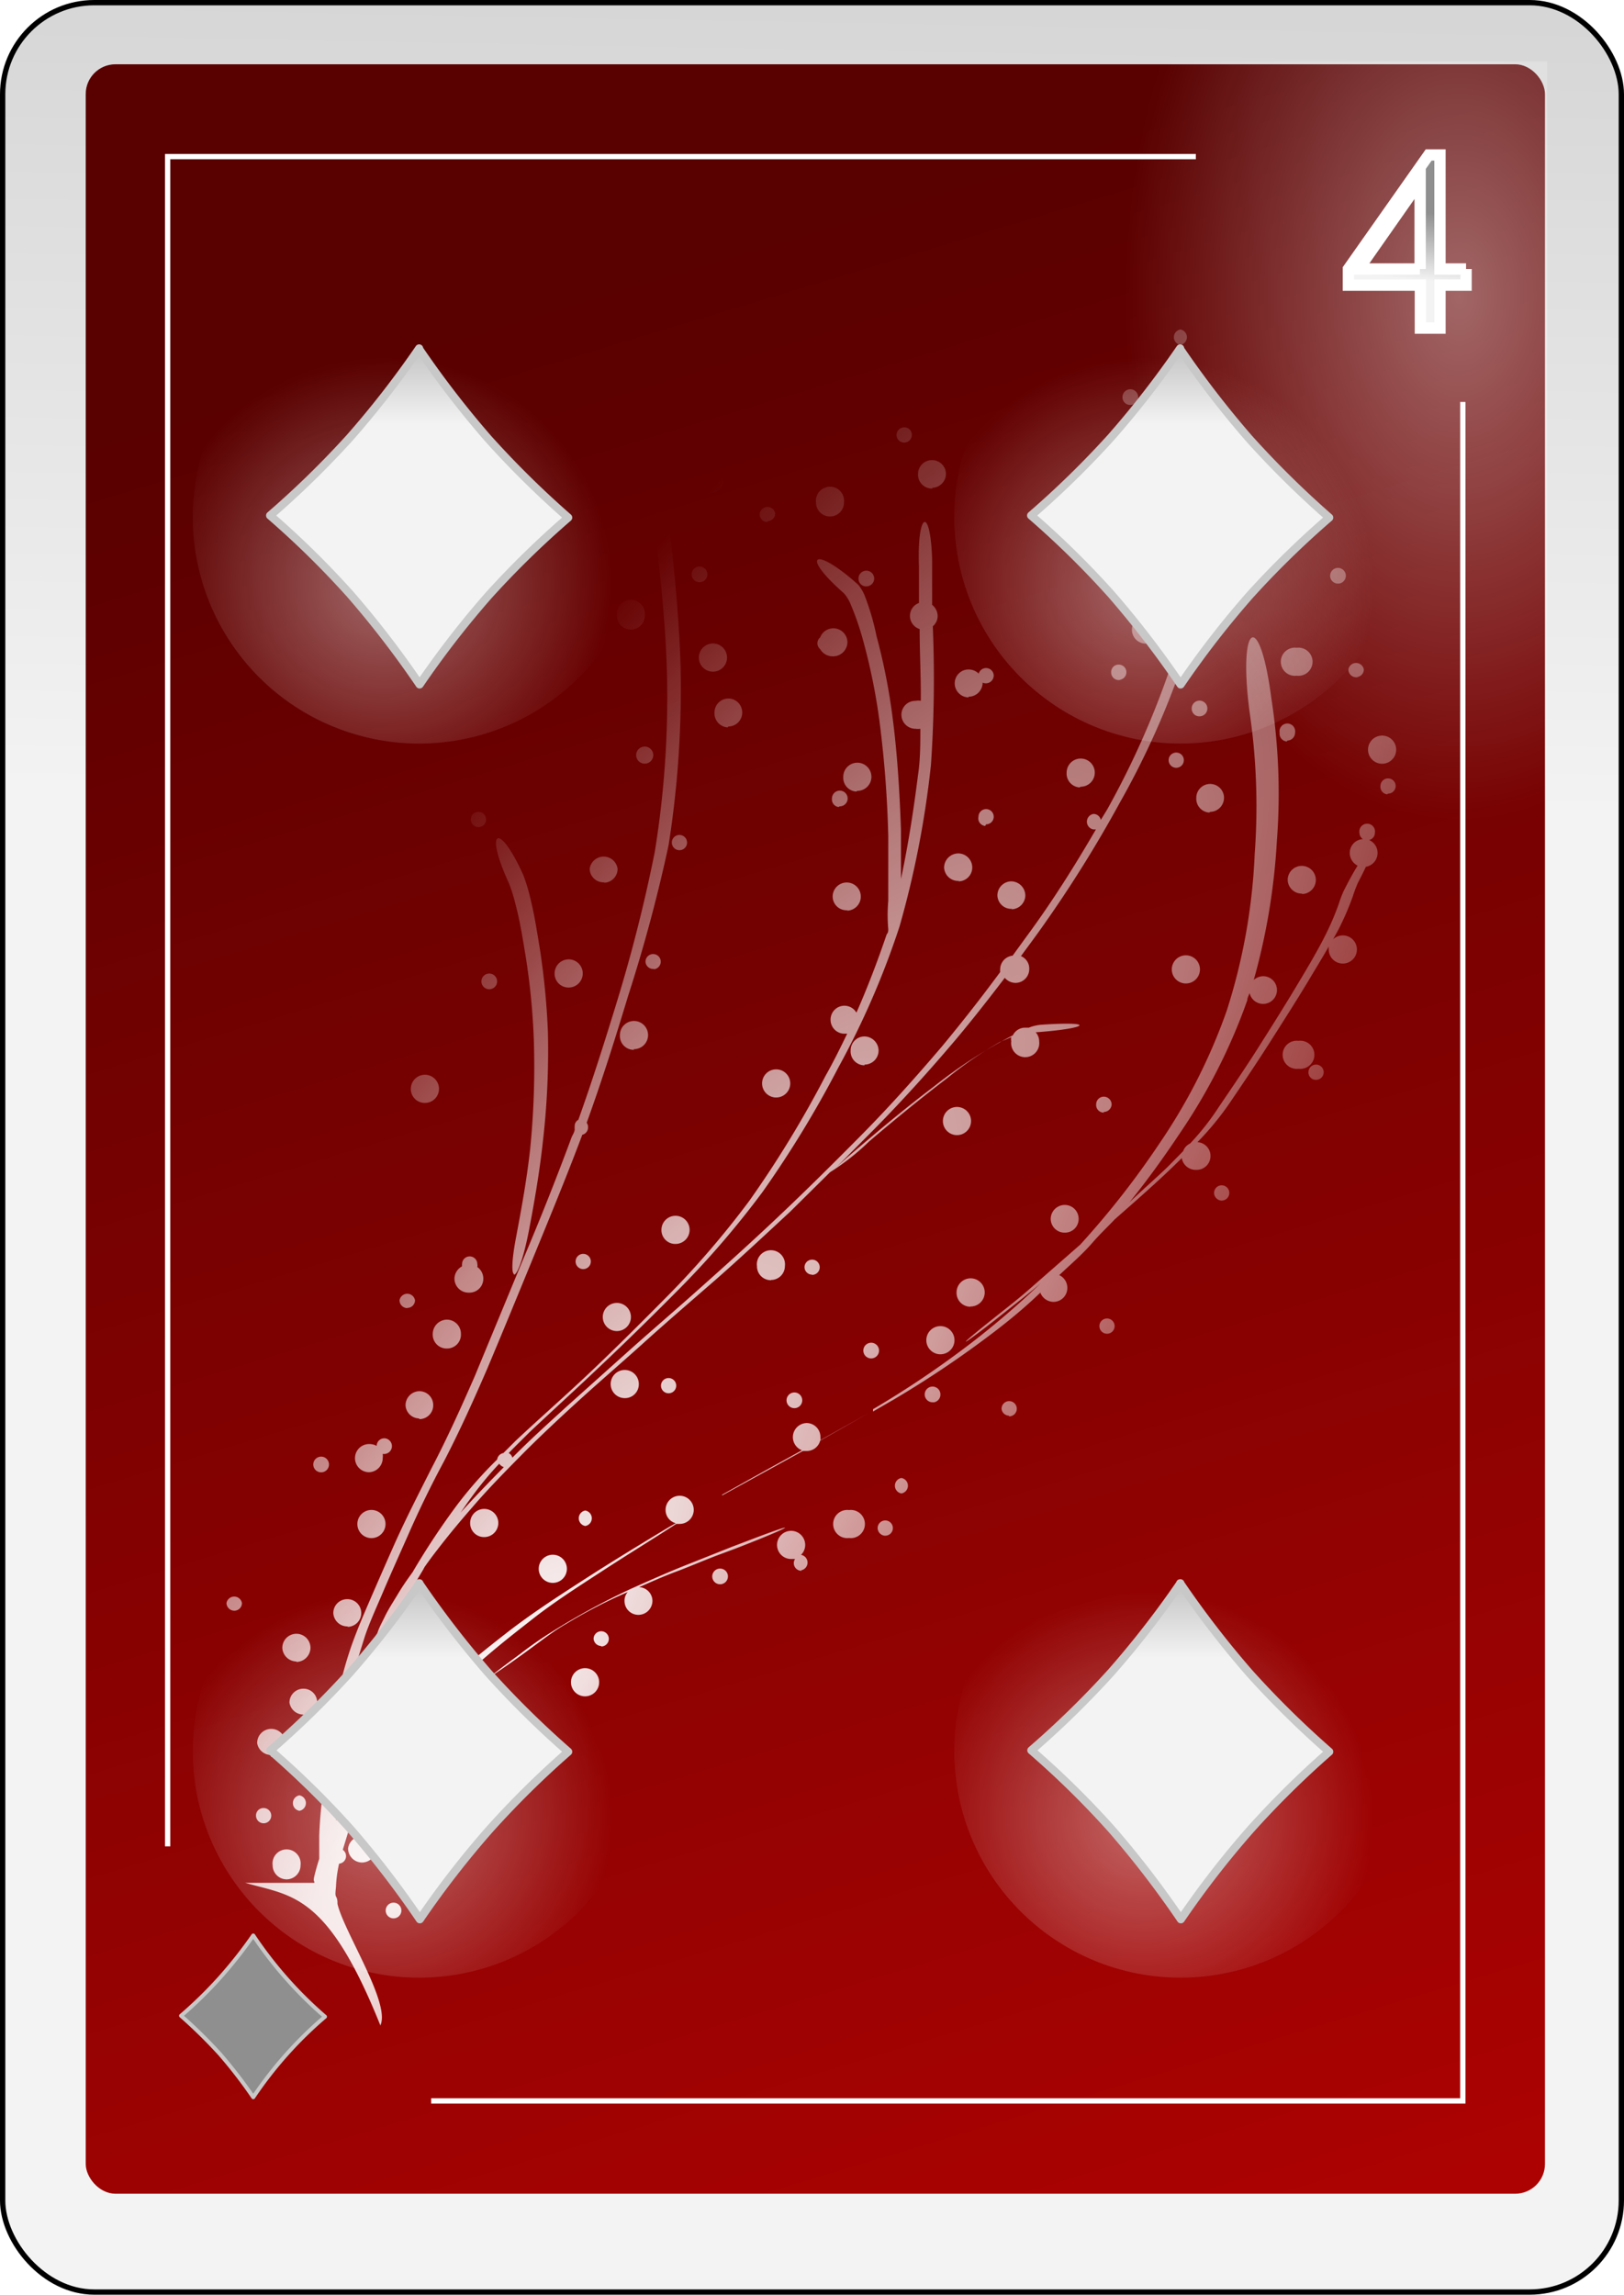 <?xml version="1.0" encoding="UTF-8" standalone="no"?>
<svg
   id="svg2"
   viewBox="0 0 70.38 99.42"
   version="1.1"
   sodipodi:docname="D4.svg"
   inkscape:version="1.3.2 (091e20e, 2023-11-25, custom)"
   width="70.38"
   height="99.42"
   xmlns:inkscape="http://www.inkscape.org/namespaces/inkscape"
   xmlns:sodipodi="http://sodipodi.sourceforge.net/DTD/sodipodi-0.dtd"
   xmlns:xlink="http://www.w3.org/1999/xlink"
   xmlns="http://www.w3.org/2000/svg"
   xmlns:svg="http://www.w3.org/2000/svg"
   xmlns:rdf="http://www.w3.org/1999/02/22-rdf-syntax-ns#"
   xmlns:cc="http://creativecommons.org/ns#"
   xmlns:dc="http://purl.org/dc/elements/1.1/">
  <sodipodi:namedview
     id="namedview6"
     pagecolor="#ffffff"
     bordercolor="#000000"
     borderopacity="0.25"
     inkscape:showpageshadow="2"
     inkscape:pageopacity="0.0"
     inkscape:pagecheckerboard="0"
     inkscape:deskcolor="#d1d1d1"
     inkscape:zoom="15.285714"
     inkscape:cx="34.96729"
     inkscape:cy="50.275702"
     inkscape:window-width="3840"
     inkscape:window-height="2054"
     inkscape:window-x="-11"
     inkscape:window-y="-11"
     inkscape:window-maximized="1"
     inkscape:current-layer="svg2" />
  <defs
     id="defs6">
    <style
       id="style1">
      .cls-1 {
        filter: url(#filter63625-2);
      }

      .cls-2 {
        stroke: #000;
        fill: url(#linear-gradient);
      }

      .cls-2, .cls-6 {
        stroke-miterlimit: 10;
        stroke-width: 0.23px;
      }

      .cls-3 {
        fill: url(#linear-gradient-2);
      }

      .cls-4 {
        opacity: 0.47;
        fill: url(#radial-gradient);
      }

      .cls-10, .cls-12, .cls-14, .cls-16, .cls-4, .cls-5 {
        isolation: isolate;
      }

      .cls-5 {
        opacity: 0.4;
        fill: url(#radial-gradient-2);
      }

      .cls-6 {
        fill: none;
      }

      .cls-6, .cls-8 {
        stroke: #fff;
      }

      .cls-11, .cls-13, .cls-15, .cls-17, .cls-7 {
        stroke: #c8c8c8;
        stroke-linejoin: round;
      }

      .cls-7 {
        stroke-width: 0.17px;
        fill: url(#linear-gradient-3);
      }

      .cls-8 {
        stroke-width: 0.49px;
        fill: url(#linear-gradient-4);
      }

      .cls-9 {
        fill: url(#radial-gradient-3);
      }

      .cls-10, .cls-12, .cls-14, .cls-16 {
        opacity: 0.4;
      }

      .cls-10 {
        fill: url(#radial-gradient-4);
      }

      .cls-11, .cls-13, .cls-15, .cls-17 {
        stroke-width: 0.35px;
      }

      .cls-11 {
        fill: url(#linear-gradient-5);
      }

      .cls-12 {
        fill: url(#radial-gradient-5);
      }

      .cls-13 {
        fill: url(#linear-gradient-6);
      }

      .cls-14 {
        fill: url(#radial-gradient-6);
      }

      .cls-15 {
        fill: url(#linear-gradient-7);
      }

      .cls-16 {
        fill: url(#radial-gradient-7);
      }

      .cls-17 {
        fill: url(#linear-gradient-8);
      }
    </style>
    <filter
       id="filter63625-2"
       name="filter63625-2"
       x="-0.129"
       y="-0.091"
       width="1.257"
       height="1.182">
      <feGaussianBlur
         result="feGaussianBlur63627-6"
         stdDeviation="3.76"
         id="feGaussianBlur1" />
    </filter>
    <linearGradient
       id="linear-gradient"
       x1="-1315.82"
       y1="-2417.94"
       x2="-1306.34"
       y2="-1903.43"
       gradientTransform="matrix(0.23,0,0,-0.23,340.3,-512.29)"
       gradientUnits="userSpaceOnUse">
      <stop
         offset="0"
         stop-color="#f3f3f3"
         id="stop1" />
      <stop
         offset="1"
         stop-color="#8f8f8f"
         id="stop2" />
    </linearGradient>
    <linearGradient
       id="linear-gradient-2"
       x1="-1744.62"
       y1="-2187.75"
       x2="-1612.33"
       y2="-2625.46"
       gradientTransform="matrix(0.24,0,0,-0.24,445.6,-501.68)"
       gradientUnits="userSpaceOnUse">
      <stop
         offset="0"
         stop-color="#590000"
         id="stop3" />
      <stop
         offset="1"
         stop-color="#bf0303"
         id="stop4" />
    </linearGradient>
    <radialGradient
       id="radial-gradient"
       cx="1949.23"
       cy="6276.28"
       r="58.68"
       gradientTransform="matrix(-0.23,0,0,0.21,456.92,-1199.5)"
       gradientUnits="userSpaceOnUse">
      <stop
         offset="0"
         stop-color="#fff"
         id="stop5" />
      <stop
         offset="1"
         stop-color="#fff"
         stop-opacity="0"
         id="stop6" />
    </radialGradient>
    <radialGradient
       id="radial-gradient-2"
       cx="-1305.72"
       cy="-1375.3"
       r="63.15"
       gradientTransform="matrix(0.23,0,0,-0.36,370.59,-473.04)"
       xlink:href="#radial-gradient" />
    <linearGradient
       id="linear-gradient-3"
       x1="-7757.07"
       y1="-12927.3"
       x2="-7757.07"
       y2="-12870.16"
       gradientTransform="matrix(0.06,0,0,-0.06,455.47,-656.74)"
       xlink:href="#linear-gradient" />
    <linearGradient
       id="linear-gradient-4"
       x1="20.85"
       y1="739.89"
       x2="21.13"
       y2="742.82"
       gradientTransform="matrix(1,0,0,-1,47.15,761.19)"
       xlink:href="#linear-gradient" />
    <radialGradient
       id="radial-gradient-3"
       cx="483.6"
       cy="1206"
       r="25.37"
       gradientTransform="matrix(0.83,0.56,2.15,-3.16,-2967.46,3624.99)"
       xlink:href="#radial-gradient" />
    <radialGradient
       id="radial-gradient-4"
       cx="-505.95"
       cy="-984.95"
       r="26.74"
       gradientTransform="matrix(0.37,0,0,-0.37,210.88,-329.85)"
       xlink:href="#radial-gradient" />
    <linearGradient
       id="linear-gradient-5"
       x1="-3942.57"
       y1="-5739.53"
       x2="-3942.57"
       y2="-5682.41"
       gradientTransform="matrix(0.12,0,0,-0.12,486.87,-661.17)"
       xlink:href="#linear-gradient" />
    <radialGradient
       id="radial-gradient-5"
       cx="-505.95"
       cy="-984.95"
       r="26.74"
       gradientTransform="matrix(0.37,0,0,-0.37,243.86,-329.85)"
       xlink:href="#radial-gradient" />
    <linearGradient
       id="linear-gradient-6"
       x1="-3942.57"
       y1="-5739.53"
       x2="-3942.57"
       y2="-5682.41"
       gradientTransform="matrix(0.12,0,0,-0.12,519.85,-661.17)"
       xlink:href="#linear-gradient" />
    <radialGradient
       id="radial-gradient-6"
       cx="-505.95"
       cy="-984.95"
       r="26.74"
       gradientTransform="matrix(0.37,0,0,-0.37,243.86,-276.38)"
       xlink:href="#radial-gradient" />
    <linearGradient
       id="linear-gradient-7"
       x1="-3942.57"
       y1="-5739.53"
       x2="-3942.57"
       y2="-5682.41"
       gradientTransform="matrix(0.12,0,0,-0.12,519.85,-607.7)"
       xlink:href="#linear-gradient" />
    <radialGradient
       id="radial-gradient-7"
       cx="-505.95"
       cy="-984.95"
       r="26.74"
       gradientTransform="matrix(0.37,0,0,-0.37,210.88,-276.38)"
       xlink:href="#radial-gradient" />
    <linearGradient
       id="linear-gradient-8"
       x1="-3942.57"
       y1="-5739.53"
       x2="-3942.57"
       y2="-5682.41"
       gradientTransform="matrix(0.12,0,0,-0.12,486.87,-607.7)"
       xlink:href="#linear-gradient" />
    <linearGradient
       inkscape:collect="always"
       xlink:href="#linear-gradient"
       id="linearGradient1"
       gradientUnits="userSpaceOnUse"
       gradientTransform="matrix(0.23,0,0,-0.23,340.3,-512.29)"
       x1="-1315.82"
       y1="-2417.94"
       x2="-1306.34"
       y2="-1903.43" />
    <radialGradient
       inkscape:collect="always"
       xlink:href="#radial-gradient"
       id="radialGradient1"
       gradientUnits="userSpaceOnUse"
       gradientTransform="matrix(-0.23,0,0,0.21,456.92,-1199.5)"
       cx="1949.23"
       cy="6276.28"
       r="58.68" />
  </defs>
  <title
     id="title6">Queen of Diamonds</title>
  <g
     id="_4_diamond"
     data-name="4_diamond"
     transform="translate(-7.025,-9.215)">
    <g
       id="use70733">
      <g
         id="g65535">
        <rect
           id="rect65539"
           class="cls-2"
           x="7.14"
           y="9.33"
           width="70.15"
           height="99.19"
           rx="3.97"
           ry="3.97"
           style="fill:url(#linearGradient1)" />
        <rect
           id="rect65541"
           class="cls-3"
           x="10.74"
           y="12"
           width="63.24"
           height="92.26"
           rx="1.29"
           ry="1.29"
           style="fill:url(#linear-gradient-2)" />
        <rect
           id="rect65543"
           class="cls-4"
           x="10.84"
           y="79.85"
           width="26.55"
           height="24.28"
           rx="1.04"
           ry="1.04"
           style="fill:url(#radialGradient1)" />
        <rect
           id="rect65545"
           class="cls-5"
           x="44.8"
           y="11.87"
           width="29.28"
           height="45.27"
           style="fill:url(#radial-gradient-2)" />
        <path
           id="path65547"
           class="cls-6"
           d="M 25.71,100.24 H 70.42 V 26.63 M 58.85,16 H 14.29 v 73.21" />
      </g>
    </g>
    <g
       id="use74172">
      <path
         id="path74110"
         class="cls-7"
         d="M 18,93.07 A 17.42,17.42 0 0 0 21.11,96.59 17.16,17.16 0 0 0 18,100.08 20.23,20.23 0 0 0 16.55,98.2 21.39,21.39 0 0 0 14.87,96.55 18.19,18.19 0 0 0 16.53,94.93 18.91,18.91 0 0 0 18,93.07 Z"
         style="fill:url(#linear-gradient-3)" />
    </g>
    <g
       id="use3995">
      <path
         id="text3922"
         class="cls-8"
         d="m 70.56,20.87 h -1.13 v -4.94 h -0.49 l -3.48,4.94 v 0.7 h 3.12 v 1.86 h 0.85 v -1.86 h 1.13 v -0.7 m -2,0 H 65.9 l 2.67,-3.81 v 3.81"
         style="fill:url(#linear-gradient-4)" />
    </g>
    <path
       id="path4084"
       class="cls-9"
       d="m 23.49,97 c 0.53,-0.9 -1.57,-4.1 -1.84,-5.3 0,-0.1 0,-0.21 -0.06,-0.31 -0.06,-0.1 0,-0.35 0,-0.52 a 5.54,5.54 0 0 1 0.13,-0.91 0.33,0.33 0 0 0 0.16,-0.6 l 0.21,-0.69 a 9.15,9.15 0 0 1 0.61,-1.44 18.88,18.88 0 0 1 1.08,-1.76 c 0.12,-0.18 0.25,-0.36 0.38,-0.53 h 0.1 a 0.6,0.6 0 0 0 0.61,-0.6 0.64,0.64 0 0 0 0,-0.24 c 0.14,-0.18 0.3,-0.37 0.45,-0.54 a 27.32,27.32 0 0 1 2.13,-2 c 0.81,-0.75 1.67,-1.43 2.53,-2.1 1,-0.8 2.12,-1.51 3.21,-2.22 1.09,-0.71 2.08,-1.31 3.14,-2 h 0.15 a 0.61,0.61 0 1 0 -0.61,-0.61 0.59,0.59 0 0 0 0.44,0.58 l -0.3,0.17 c -1.28,0.77 -2.56,1.55 -3.81,2.36 -1.1,0.71 -2.19,1.42 -3.23,2.23 -0.86,0.67 -1.72,1.36 -2.53,2.1 -0.62,0.56 -1.24,1.12 -1.82,1.72 a 0.62,0.62 0 0 0 -0.31,-0.08 0.6,0.6 0 0 0 -0.6,0.6 0.56,0.56 0 0 0 0.12,0.36 16.62,16.62 0 0 0 -1,1.36 17.75,17.75 0 0 0 -1.09,1.76 c -0.05,0.1 -0.09,0.2 -0.14,0.31 0,-0.61 0.1,-1.22 0.18,-1.83 a 15.47,15.47 0 0 1 0.53,-2.52 15.27,15.27 0 0 1 0.82,-2.2 11.79,11.79 0 0 0 0.76,-1.55 2.79,2.79 0 0 0 0.14,-0.37 v -0.09 c 0.43,-0.79 0.88,-1.56 1.34,-2.33 a 1,1 0 0 1 0.08,-0.14 c 0.17,-0.24 0.34,-0.47 0.52,-0.7 0.49,-0.64 1,-1.25 1.54,-1.87 0.67,-0.78 1.4,-1.52 2.12,-2.25 0.72,-0.73 1.67,-1.62 2.54,-2.41 0.87,-0.79 1.87,-1.65 2.8,-2.49 0.93,-0.84 2,-1.76 3,-2.63 1,-0.87 2.21,-2 3.29,-3 L 43,60 a 10.31,10.31 0 0 0 1.69,-1.33 c 1.1,-0.94 2.23,-1.86 3.38,-2.74 a 17.11,17.11 0 0 1 2.27,-1.56 l 0.51,-0.22 a 0.53,0.53 0 0 0 0,0.18 0.61,0.61 0 1 0 1.21,0 0.59,0.59 0 0 0 -0.15,-0.39 c 2.24,-0.16 2.7,-0.49 0.28,-0.33 a 1.88,1.88 0 0 0 -0.58,0.13 h -0.15 a 0.59,0.59 0 0 0 -0.54,0.33 21.16,21.16 0 0 0 -3.41,2.21 c -1.15,0.87 -2.27,1.8 -3.37,2.74 -0.46,0.39 -0.76,0.66 -0.93,0.83 l 1.72,-1.73 c 1.24,-1.26 2.43,-2.58 3.57,-3.93 0.71,-0.85 1.4,-1.73 2.07,-2.61 a 0.62,0.62 0 0 0 0.46,0.22 0.6,0.6 0 0 0 0.6,-0.61 0.58,0.58 0 0 0 -0.36,-0.55 c 0.3,-0.41 0.6,-0.81 0.89,-1.22 a 54.44,54.44 0 0 0 3.39,-5.42 35.92,35.92 0 0 0 2.79,-6.24 56.54,56.54 0 0 0 1.12,-5.8 c 0.37,-2.33 -0.21,-2 -0.58,0.34 A 53.79,53.79 0 0 1 57.76,38.09 37.49,37.49 0 0 1 55,44.3 l -0.27,0.44 a 0.32,0.32 0 0 0 -0.32,-0.26 0.34,0.34 0 0 0 0,0.67 h 0.11 c -0.92,1.58 -1.9,3.14 -3,4.63 l -0.61,0.84 a 0.6,0.6 0 0 0 -0.54,0.59 0.49,0.49 0 0 0 0,0.12 c -0.81,1.1 -1.65,2.17 -2.52,3.22 -1.15,1.35 -2.33,2.67 -3.58,3.93 -1.25,1.26 -2.37,2.37 -3.59,3.52 -1.22,1.15 -2.17,2 -3.29,3 -1.12,1 -2,1.75 -3,2.64 l -2.79,2.5 c -0.8,0.73 -1.61,1.46 -2.37,2.23 a 0.32,0.32 0 0 0 -0.16,-0.2 c 0.3,-0.31 0.61,-0.61 0.91,-0.91 1,-0.94 2,-1.85 3,-2.8 1.18,-1.11 2.34,-2.25 3.48,-3.4 a 39,39 0 0 0 3.61,-4.2 46.3,46.3 0 0 0 3.29,-5.4 35.94,35.94 0 0 0 2.65,-6.11 41.51,41.51 0 0 0 1.36,-7 54.93,54.93 0 0 0 0.08,-6 0.59,0.59 0 0 0 0.21,-0.45 0.63,0.63 0 0 0 -0.24,-0.48 c 0,-0.25 0,-0.49 0,-0.74 0,-0.42 0,-0.83 0,-1.25 -0.08,-2.35 -0.66,-2 -0.57,0.33 0,0.42 0,0.83 0,1.25 0,0.11 0,0.22 0,0.33 a 0.59,0.59 0 0 0 -0.39,0.56 0.6,0.6 0 0 0 0.42,0.57 c 0,1 0.06,2.07 0.05,3.11 a 0.59,0.59 0 0 0 -0.23,0 0.6,0.6 0 0 0 -0.61,0.6 0.61,0.61 0 0 0 0.61,0.61 0.78,0.78 0 0 0 0.21,0 c 0,0.66 0,1.34 -0.1,2 -0.19,1.51 -0.42,3 -0.74,4.51 0,-0.71 0,-1.42 0,-2.13 -0.06,-1.69 -0.16,-3.37 -0.38,-5 A 26.23,26.23 0 0 0 45.01,36.77 10.8,10.8 0 0 0 44.49,35 1.86,1.86 0 0 0 44.22,34.55 c -1.91,-1.71 -2.55,-1.32 -0.62,0.37 a 1.73,1.73 0 0 1 0.27,0.43 12,12 0 0 1 0.57,1.65 26.11,26.11 0 0 1 0.69,3.39 47.48,47.48 0 0 1 0.39,5.05 c 0,0.93 0,1.87 0,2.81 a 7,7 0 0 0 0,1.22 c 0,0.07 0,0.15 -0.07,0.23 -0.39,1.15 -0.82,2.28 -1.31,3.39 a 0.6,0.6 0 0 0 -1.12,0.3 0.6,0.6 0 0 0 0.6,0.61 h 0.12 c -0.3,0.62 -0.6,1.23 -0.94,1.83 a 46.5,46.5 0 0 1 -3.3,5.41 39.09,39.09 0 0 1 -3.62,4.2 c -1.14,1.15 -2.29,2.3 -3.47,3.41 -1,0.94 -2.05,1.86 -3.05,2.8 l -0.52,0.52 a 0.33,0.33 0 0 0 -0.27,0.28 17.59,17.59 0 0 0 -1.76,2 32.06,32.06 0 0 0 -1.91,2.89 c -0.22,0.3 -0.43,0.6 -0.62,0.92 -0.19,0.32 -0.41,0.65 -0.58,1 -0.17,0.35 -0.24,0.46 -0.32,0.71 v 0 c -0.17,0.3 -0.33,0.61 -0.49,0.92 -0.16,0.31 -0.39,0.84 -0.58,1.26 0,-0.07 0,-0.14 0,-0.21 0.13,-0.59 0.32,-1.16 0.5,-1.74 0.18,-0.58 0.53,-1.34 0.81,-2 0.28,-0.66 0.71,-1.62 1.07,-2.43 0.48,-1.1 1,-2.17 1.57,-3.23 0.68,-1.31 1.29,-2.66 1.87,-4 0.7,-1.66 1.38,-3.32 2.07,-5 0.69,-1.68 1.41,-3.43 2.06,-5.16 a 0.33,0.33 0 0 0 0.25,-0.32 0.32,0.32 0 0 0 -0.06,-0.2 c 0.66,-1.82 1.24,-3.66 1.8,-5.51 A 66.89,66.89 0 0 0 36,45.83 43.54,43.54 0 0 0 36.52,38.09 c -0.08,-2.63 -0.39,-5.25 -0.71,-7.87 -0.2,-1.57 -0.43,-3.14 -0.68,-4.71 a 5.79,5.79 0 0 0 -0.35,-1.39 0.58,0.58 0 0 0 0.19,0 0.62,0.62 0 0 0 0.61,-0.61 0.6,0.6 0 0 0 -0.61,-0.6 0.59,0.59 0 0 0 -0.6,0.6 0.63,0.63 0 0 0 0.16,0.42 3.7,3.7 0 0 0 0,1.88 c 0.11,0.69 0.22,1.39 0.32,2.08 a 0.38,0.38 0 0 0 -0.23,-0.08 0.33,0.33 0 1 0 0,0.66 0.32,0.32 0 0 0 0.29,-0.18 c 0.11,0.74 0.21,1.48 0.31,2.22 0,0.19 0,0.38 0.07,0.57 a 0.68,0.68 0 0 0 -0.28,-0.07 0.61,0.61 0 1 0 0,1.21 0.59,0.59 0 0 0 0.39,-0.15 c 0.25,2.1 0.47,4.2 0.53,6.31 a 41.91,41.91 0 0 1 -0.53,7.75 66.89,66.89 0 0 1 -1.65,6.52 c -0.52,1.7 -1.06,3.4 -1.66,5.08 a 0.31,0.31 0 0 0 -0.16,0.29 0.5,0.5 0 0 0 0,0.12 c 0,0.11 -0.08,0.23 -0.13,0.34 q -1,2.7 -2.13,5.36 l -2.07,5 c -0.59,1.35 -1.2,2.7 -1.88,4 -0.54,1.07 -1.09,2.14 -1.58,3.23 -0.36,0.81 -0.72,1.63 -1.07,2.44 -0.35,0.81 -0.57,1.33 -0.81,2 a 16.58,16.58 0 0 0 -0.5,1.74 c -0.11,0.49 -0.22,1 -0.31,1.49 0,0.22 -0.08,0.43 -0.13,0.65 -0.26,1.06 -0.28,1.6 -0.19,1.68 0.09,0.08 -0.05,0.36 -0.07,0.55 a 18.73,18.73 0 0 0 -0.2,2.13 v 1 c -0.08,0.25 -0.15,0.49 -0.21,0.74 -0.06,0.25 0,0.2 0,0.3 h -3 c 2,0.58 3.55,0.41 5.86,6.18 z m 0.59,-4.67 a 0.34,0.34 0 1 0 -0.34,-0.34 0.34,0.34 0 0 0 0.34,0.34 z m -4.63,-1.69 a 0.61,0.61 0 0 0 0.6,-0.61 0.61,0.61 0 1 0 -1.21,0 0.61,0.61 0 0 0 0.61,0.61 z m 3.26,-0.73 a 0.61,0.61 0 0 0 0.61,-0.61 0.61,0.61 0 0 0 -1.21,0 0.61,0.61 0 0 0 0.6,0.61 z m -4.26,-1.7 a 0.33,0.33 0 0 0 0.33,-0.33 0.33,0.33 0 0 0 -0.33,-0.33 0.32,0.32 0 0 0 -0.33,0.33 0.33,0.33 0 0 0 0.33,0.33 z M 20,87.67 A 0.34,0.34 0 0 0 20,87 0.34,0.34 0 0 0 20,87.67 Z M 25.67,87 a 0.61,0.61 0 0 0 0.61,-0.61 0.61,0.61 0 0 0 -1.21,0 0.61,0.61 0 0 0 0.6,0.61 z m 1.43,-1 a 0.33,0.33 0 1 0 -0.34,-0.33 0.33,0.33 0 0 0 0.34,0.24 z m -8.32,-0.66 a 0.61,0.61 0 1 0 -0.61,-0.6 0.61,0.61 0 0 0 0.61,0.51 z m 1.39,-1.75 a 0.6,0.6 0 0 0 0.6,-0.61 0.59,0.59 0 0 0 -0.6,-0.6 0.6,0.6 0 0 0 -0.6,0.6 0.61,0.61 0 0 0 0.6,0.52 z M 28,83.25 a 0.33,0.33 0 0 0 0.33,-0.33 0.34,0.34 0 0 0 -0.67,0 0.33,0.33 0 0 0 0.34,0.33 z m 4.38,-0.54 a 0.61,0.61 0 1 0 -0.61,-0.61 0.61,0.61 0 0 0 0.62,0.61 z M 25.92,82 a 0.59,0.59 0 0 0 0.6,-0.6 0.6,0.6 0 0 0 -0.6,-0.61 0.62,0.62 0 0 0 -0.61,0.61 0.6,0.6 0 0 0 0.61,0.6 z m 2.37,-0.15 c 0,0 0.71,-0.46 1.82,-1.28 0.48,-0.35 0.94,-0.71 1.45,-1 a 22,22 0 0 1 2.2,-1.17 l 0.47,-0.21 a 0.57,0.57 0 0 0 -0.14,0.38 0.6,0.6 0 0 0 0.6,0.61 0.61,0.61 0 0 0 0.61,-0.61 0.6,0.6 0 0 0 -0.58,-0.59 c 0.53,-0.23 1.06,-0.47 1.6,-0.67 0.54,-0.2 1.21,-0.49 1.82,-0.72 l 0.78,-0.29 c 2.38,-0.92 3,-1.28 0.62,-0.37 l -0.79,0.3 -1.81,0.72 c -0.87,0.34 -1.72,0.72 -2.57,1.1 a 31.44,31.44 0 0 0 -3.37,1.83 16.25,16.25 0 0 0 -1.44,1 c -0.87,0.64 -1.24,0.93 -1.22,0.93 z m -8.42,-0.63 a 0.62,0.62 0 0 0 0.61,-0.61 0.61,0.61 0 0 0 -1.22,0 0.62,0.62 0 0 0 0.61,0.59 z m 13.21,-0.67 a 0.33,0.33 0 1 0 -0.33,-0.33 0.34,0.34 0 0 0 0.33,0.31 z m -11,-0.85 a 0.6,0.6 0 0 0 0.6,-0.6 0.6,0.6 0 0 0 -0.6,-0.6 0.6,0.6 0 0 0 -0.61,0.6 0.61,0.61 0 0 0 0.64,0.58 z m 3.27,-0.18 a 0.6,0.6 0 0 0 0.6,-0.6 0.61,0.61 0 1 0 -1.21,0 0.6,0.6 0 0 0 0.64,0.58 z M 17.18,79 a 0.33,0.33 0 0 0 0.33,-0.33 0.34,0.34 0 0 0 -0.67,0 0.34,0.34 0 0 0 0.34,0.33 z m 21.11,-1.15 a 0.34,0.34 0 0 0 0,-0.67 0.34,0.34 0 1 0 0,0.67 z m -7.23,-0.06 a 0.61,0.61 0 0 0 0,-1.21 0.61,0.61 0 1 0 0,1.21 z m 10.68,-0.54 a 0.34,0.34 0 0 0 0,-0.67 v 0 a 0.6,0.6 0 0 0 0.18,-0.42 0.61,0.61 0 1 0 -0.61,0.6 h 0.17 a 0.33,0.33 0 0 0 0.29,0.51 z m 2.08,-1.4 a 0.61,0.61 0 1 0 0,-1.21 0.61,0.61 0 1 0 0,1.21 z m -20.62,0 a 0.61,0.61 0 0 0 0,-1.21 0.61,0.61 0 1 0 0,1.21 z M 28,75.81 a 0.61,0.61 0 1 0 -0.6,-0.6 0.6,0.6 0 0 0 0.6,0.6 z m 17.39,-0.06 a 0.33,0.33 0 1 0 -0.33,-0.33 0.34,0.34 0 0 0 0.3,0.33 z m -13,-0.42 a 0.34,0.34 0 0 0 0,-0.67 0.34,0.34 0 0 0 0,0.67 z m -5.53,-0.4 c 0.2,-0.28 0.39,-0.57 0.6,-0.85 a 15.13,15.13 0 0 1 1.2,-1.45 0.38,0.38 0 0 0 0.2,0.15 c -0.65,0.66 -1.29,1.32 -1.9,2 l -0.1,0.12 z M 38.33,74 l 2,-1.1 1.49,-0.82 h 0.17 a 0.6,0.6 0 0 0 0.58,-0.45 l 2.08,-1.18 -2.07,1.16 a 0.53,0.53 0 0 0 0,-0.13 0.6,0.6 0 0 0 -0.6,-0.61 0.61,0.61 0 0 0 -0.2,1.18 l -0.47,0.26 c -1,0.55 -2,1.11 -3,1.67 z m 7.76,-0.08 a 0.34,0.34 0 0 0 0,-0.67 0.34,0.34 0 0 0 0,0.67 z M 23,73 a 0.61,0.61 0 0 0 0.61,-0.61 0.58,0.58 0 0 0 0,-0.18 h 0.07 A 0.34,0.34 0 0 0 24.01,71.87 0.34,0.34 0 0 0 23.68,71.53 0.33,0.33 0 0 0 23.35,71.86 0.65,0.65 0 0 0 23.04,71.78 0.61,0.61 0 0 0 23,73 Z m -2,0 a 0.34,0.34 0 0 0 0,-0.67 0.34,0.34 0 1 0 0,0.67 z m 4.2,-2.3 a 0.6,0.6 0 0 0 0.6,-0.6 0.6,0.6 0 0 0 -0.6,-0.61 0.61,0.61 0 0 0 -0.6,0.61 0.6,0.6 0 0 0 0.59,0.57 z m 25.56,-0.12 a 0.33,0.33 0 0 0 0.33,-0.33 0.33,0.33 0 0 0 -0.66,0 0.33,0.33 0 0 0 0.32,0.3 z m -5.9,-0.21 0.9,-0.52 a 44.11,44.11 0 0 0 4.35,-2.93 c 0.71,-0.54 1.39,-1.11 2,-1.7 a 0.62,0.62 0 0 0 0.57,0.4 0.6,0.6 0 0 0 0.6,-0.6 0.61,0.61 0 0 0 -0.35,-0.56 c 0.48,-0.45 1,-0.9 1.41,-1.37 0.41,-0.47 0.66,-0.69 1,-1.05 v 0 c 1,-0.88 2,-1.75 2.9,-2.65 v 0 a 0.61,0.61 0 0 0 0.61,0.51 0.601,0.601 0 0 0 0.07,-1.2 12.64,12.64 0 0 0 1.5,-1.85 c 0.57,-0.84 1.14,-1.69 1.68,-2.54 0.54,-0.85 1.09,-1.71 1.61,-2.57 0.3,-0.51 0.61,-1 0.9,-1.52 a 0.5,0.5 0 0 0 0,0.12 0.61,0.61 0 1 0 0.19,-0.43 l 0.24,-0.44 a 12.25,12.25 0 0 0 0.62,-1.44 5.37,5.37 0 0 1 0.21,-0.56 c 0.14,-0.27 0.26,-0.51 0.35,-0.7 a 0.61,0.61 0 0 0 0.14,-1.16 0.32,0.32 0 0 0 0.25,-0.31 0.34,0.34 0 1 0 -0.67,0 0.33,0.33 0 0 0 0.15,0.27 0.6,0.6 0 0 0 -0.57,0.6 0.62,0.62 0 0 0 0.34,0.55 c -0.18,0.29 -0.38,0.65 -0.61,1.11 a 5.37,5.37 0 0 0 -0.21,0.56 12.1,12.1 0 0 1 -0.62,1.43 c -0.4,0.78 -0.85,1.52 -1.3,2.27 -0.45,0.75 -1.06,1.72 -1.6,2.57 -0.54,0.85 -1.12,1.7 -1.69,2.54 a 11,11 0 0 1 -1.23,1.56 0.57,0.57 0 0 0 -0.3,0.33 l -0.68,0.69 c -0.54,0.52 -1.1,1 -1.65,1.53 0.77,-0.95 1.49,-1.95 2.19,-3 a 25,25 0 0 0 2.92,-5.76 c 0,-0.1 0.06,-0.21 0.1,-0.31 a 0.6,0.6 0 1 0 0.59,-0.73 0.65,0.65 0 0 0 -0.41,0.16 27.91,27.91 0 0 0 1,-6 26.89,26.89 0 0 0 -0.24,-6.21 C 61.62,35.61 60.68,36.15 61.17,40 a 28.16,28.16 0 0 1 0.23,6.22 25.75,25.75 0 0 1 -1.21,6.78 24.77,24.77 0 0 1 -2.92,5.76 37.16,37.16 0 0 1 -3.43,4.38 l -2.16,1.89 c -0.53,0.47 -1.08,0.89 -1.63,1.33 -1.91,1.52 -1.31,1.17 0.6,-0.35 0.5,-0.4 1,-0.78 1.48,-1.2 0,0 0,0 0,0 a 36.76,36.76 0 0 1 -3,2.58 42,42 0 0 1 -4.27,2.88 z m -3.35,-0.15 a 0.34,0.34 0 0 0 0,-0.67 0.34,0.34 0 1 0 0,0.67 z m 6,-0.25 a 0.34,0.34 0 0 0 0.27,-0.33 0.34,0.34 0 1 0 -0.34,0.33 c 0,0 0.05,0 0.07,0 z M 34.1,69.79 a 0.6,0.6 0 0 0 0.61,-0.6 0.61,0.61 0 1 0 -0.61,0.6 z M 36,69.58 A 0.33,0.33 0 1 0 35.67,69.25 0.33,0.33 0 0 0 36,69.58 Z m 8.77,-1.51 a 0.34,0.34 0 1 0 -0.33,-0.33 0.34,0.34 0 0 0 0.32,0.33 z m 3,-0.18 a 0.61,0.61 0 1 0 -0.6,-0.61 0.61,0.61 0 0 0 0.58,0.61 z M 26.4,67.64 A 0.6,0.6 0 0 0 27,67 0.61,0.61 0 0 0 26.39,66.39 0.62,0.62 0 0 0 25.78,67 0.6,0.6 0 0 0 26.4,67.64 Z M 55,67 A 0.33,0.33 0 0 0 55,66.34 0.33,0.33 0 0 0 55,67 Z M 33.68,66.88 a 0.61,0.61 0 1 0 0,-1.21 0.61,0.61 0 0 0 0,1.21 z m -9,-1 a 0.33,0.33 0 0 0 0.33,-0.33 0.34,0.34 0 0 0 -0.67,0 0.34,0.34 0 0 0 0.34,0.34 z m 24.4,-0.06 a 0.61,0.61 0 1 0 -0.6,-0.6 0.6,0.6 0 0 0 0.6,0.61 z m -21.71,-0.6 a 0.6,0.6 0 0 0 0.6,-0.61 0.61,0.61 0 0 0 -0.26,-0.5 0.27,0.27 0 0 0 0,-0.13 0.33,0.33 0 0 0 -0.66,0 0.3,0.3 0 0 0 0,0.1 0.62,0.62 0 0 0 -0.33,0.53 0.61,0.61 0 0 0 0.61,0.61 z m 13.07,-0.55 a 0.6,0.6 0 0 0 0.6,-0.6 0.61,0.61 0 1 0 -1.21,0 0.6,0.6 0 0 0 0.61,0.61 z M 29.29,64.45 c 0.15,0 0.42,-0.69 0.66,-1.94 0.24,-1.25 0.46,-2.54 0.6,-3.82 a 34.41,34.41 0 0 0 0.22,-4.76 32.54,32.54 0 0 0 -0.34,-3.55 C 30.3,49.59 30.18,48.8 29.98,48.02 a 7.2,7.2 0 0 0 -0.28,-0.9 c -1.05,-2.33 -1.71,-2 -0.62,0.36 a 7.06,7.06 0 0 1 0.28,0.89 c 0.21,0.78 0.33,1.58 0.46,2.37 A 29.87,29.87 0 0 1 30.16,54.28 35.87,35.87 0 0 1 30,59 c -0.14,1.28 -0.37,2.55 -0.61,3.82 -0.21,1.1 -0.19,1.61 -0.07,1.6 z m 12.93,0 a 0.33,0.33 0 1 0 -0.33,-0.33 0.33,0.33 0 0 0 0.33,0.32 z M 32.3,64.2 a 0.33,0.33 0 0 0 0.33,-0.33 0.33,0.33 0 1 0 -0.66,0 0.33,0.33 0 0 0 0.33,0.33 z m 4,-1.09 a 0.61,0.61 0 1 0 -0.61,-0.61 0.6,0.6 0 0 0 0.58,0.61 z m 16.87,-0.49 a 0.59,0.59 0 0 0 0.6,-0.6 0.6,0.6 0 0 0 -0.6,-0.6 0.61,0.61 0 0 0 -0.61,0.6 0.6,0.6 0 0 0 0.58,0.6 z m 6.8,-1.39 a 0.33,0.33 0 1 0 -0.33,-0.33 0.34,0.34 0 0 0 0.3,0.33 z M 48.42,58.39 a 0.61,0.61 0 1 0 0,-1.21 0.61,0.61 0 0 0 0,1.21 z m 6.44,-1 a 0.34,0.34 0 0 0 0.34,-0.33 0.34,0.34 0 0 0 -0.34,-0.33 0.33,0.33 0 0 0 -0.33,0.33 0.33,0.33 0 0 0 0.33,0.36 z M 25.43,57 a 0.61,0.61 0 1 0 -0.6,-0.6 0.6,0.6 0 0 0 0.6,0.6 z m 15.31,-0.24 a 0.61,0.61 0 0 0 0,-1.21 0.61,0.61 0 1 0 0,1.21 z M 64.06,56 a 0.33,0.33 0 0 0 0.33,-0.33 0.33,0.33 0 0 0 -0.33,-0.33 0.33,0.33 0 0 0 -0.33,0.33 0.32,0.32 0 0 0 0.33,0.33 z M 63.3,55.52 a 0.61,0.61 0 1 0 0,-1.21 0.61,0.61 0 1 0 0,1.21 z M 44.49,55.34 a 0.61,0.61 0 0 0 0.61,-0.61 0.62,0.62 0 0 0 -0.61,-0.61 0.6,0.6 0 0 0 -0.6,0.61 0.6,0.6 0 0 0 0.6,0.64 z m -10,-0.67 a 0.61,0.61 0 1 0 -0.6,-0.6 0.6,0.6 0 0 0 0.61,0.63 z m -6.32,-2.6 a 0.34,0.34 0 1 0 0,-0.67 0.34,0.34 0 0 0 0,0.67 z M 31.66,52 a 0.61,0.61 0 1 0 -0.6,-0.6 0.6,0.6 0 0 0 0.6,0.6 z m 26.68,-0.18 a 0.61,0.61 0 1 0 0,-1.21 0.61,0.61 0 0 0 0,1.21 z m -23,-0.61 A 0.33,0.33 0 1 0 35,50.88 a 0.33,0.33 0 0 0 0.39,0.31 z m 8.38,-2.54 a 0.61,0.61 0 1 0 -0.61,-0.6 0.6,0.6 0 0 0 0.66,0.58 z m 7.13,-0.06 a 0.61,0.61 0 0 0 0.61,-0.6 0.62,0.62 0 0 0 -0.61,-0.61 0.61,0.61 0 0 0 -0.6,0.61 0.6,0.6 0 0 0 0.65,0.58 z m 12.58,-0.66 a 0.61,0.61 0 1 0 -0.6,-0.61 0.61,0.61 0 0 0 0.65,0.59 z M 33.19,47.46 a 0.6,0.6 0 0 0 0.6,-0.6 0.61,0.61 0 0 0 -1.21,0 0.6,0.6 0 0 0 0.66,0.58 z M 48.55,47.4 a 0.6,0.6 0 0 0 0.61,-0.6 0.61,0.61 0 0 0 -0.61,-0.61 0.62,0.62 0 0 0 -0.61,0.61 0.61,0.61 0 0 0 0.66,0.58 z M 36.48,46.05 a 0.33,0.33 0 1 0 -0.34,-0.33 0.33,0.33 0 0 0 0.34,0.33 z m -8.72,-1 a 0.33,0.33 0 1 0 0,-0.66 0.33,0.33 0 1 0 0,0.66 z m 22,-0.12 A 0.33,0.33 0 1 0 49.43,44.6 0.33,0.33 0 0 0 49.72,45 Z m 9.71,-0.54 a 0.61,0.61 0 0 0 0.6,-0.61 0.6,0.6 0 0 0 -0.6,-0.6 0.6,0.6 0 0 0 -0.6,0.6 0.6,0.6 0 0 0 0.56,0.64 z M 43.41,44.15 a 0.34,0.34 0 1 0 -0.33,-0.33 0.33,0.33 0 0 0 0.29,0.36 z M 67.18,43.6 a 0.33,0.33 0 0 0 0.33,-0.33 0.33,0.33 0 0 0 -0.66,0 0.33,0.33 0 0 0 0.29,0.36 z m -23,-0.12 a 0.61,0.61 0 1 0 -0.61,-0.6 0.6,0.6 0 0 0 0.56,0.63 z m 9.68,-0.18 a 0.61,0.61 0 1 0 -0.61,-0.61 0.6,0.6 0 0 0 0.56,0.64 z M 58,42.48 A 0.33,0.33 0 1 0 57.67,42.15 0.33,0.33 0 0 0 58,42.48 Z m 9,-0.18 a 0.61,0.61 0 0 0 0,-1.21 0.61,0.61 0 1 0 0,1.21 z m -32,0 a 0.37,0.37 0 1 0 -0.07,0 z m 27.82,-1 a 0.34,0.34 0 0 0 0.33,-0.34 0.34,0.34 0 1 0 -0.67,0 0.34,0.34 0 0 0 0.31,0.38 z M 38.59,40.69 a 0.6,0.6 0 0 0 0.6,-0.61 0.6,0.6 0 0 0 -0.6,-0.6 0.6,0.6 0 0 0 -0.6,0.6 0.61,0.61 0 0 0 0.57,0.65 z M 59,40.25 A 0.34,0.34 0 1 0 58.67,39.92 0.33,0.33 0 0 0 59,40.25 Z M 49,39.4 a 0.61,0.61 0 0 0 0.61,-0.61 v 0 a 0.34,0.34 0 0 0 0.48,-0.3 0.33,0.33 0 0 0 -0.33,-0.33 0.33,0.33 0 0 0 -0.32,0.24 0.63,0.63 0 0 0 -0.44,-0.18 0.6,0.6 0 0 0 -0.6,0.6 0.61,0.61 0 0 0 0.6,0.61 z m 6.51,-0.73 a 0.33,0.33 0 0 0 0.33,-0.33 0.33,0.33 0 0 0 -0.33,-0.33 0.32,0.32 0 0 0 -0.33,0.33 0.33,0.33 0 0 0 0.41,0.33 z M 65.8,38.55 a 0.33,0.33 0 0 0 0.33,-0.33 0.34,0.34 0 0 0 -0.67,0 0.34,0.34 0 0 0 0.42,0.33 z m -2.58,-0.06 a 0.61,0.61 0 1 0 0,-1.21 0.61,0.61 0 1 0 0,1.21 z M 38,38.31 a 0.61,0.61 0 0 0 0,-1.21 0.61,0.61 0 1 0 0,1.21 z m 5.14,-0.66 a 0.62,0.62 0 0 0 0.61,-0.61 0.61,0.61 0 0 0 -1.18,-0.21 0.33,0.33 0 0 0 0,0.51 0.62,0.62 0 0 0 0.52,0.31 z M 56.69,37.1 a 0.61,0.61 0 1 0 -0.61,-0.61 0.6,0.6 0 0 0 0.63,0.61 z M 34.37,36.49 a 0.6,0.6 0 0 0 0.6,-0.6 0.61,0.61 0 1 0 -1.21,0 0.6,0.6 0 0 0 0.63,0.6 z m 10.19,-1.87 a 0.34,0.34 0 1 0 -0.33,-0.33 0.33,0.33 0 0 0 0.35,0.33 z M 65,34.5 A 0.34,0.34 0 1 0 64.67,34.17 0.34,0.34 0 0 0 65,34.5 Z M 37.36,34.44 A 0.34,0.34 0 1 0 37,34.1 0.34,0.34 0 0 0 37.32,34.44 Z M 60.73,33 a 0.33,0.33 0 0 0 0,-0.66 0.33,0.33 0 0 0 0,0.66 z m 1.3,-0.48 a 0.61,0.61 0 1 0 0,-1.21 0.61,0.61 0 0 0 0,1.21 z M 40.29,31.79 a 0.33,0.33 0 0 0 0.33,-0.33 0.34,0.34 0 0 0 -0.67,0 0.33,0.33 0 0 0 0.34,0.37 z M 43,31.59 a 0.6,0.6 0 0 0 0.6,-0.6 0.61,0.61 0 1 0 -1.21,0 0.6,0.6 0 0 0 0.61,0.6 z m -5.21,-1 a 0.6,0.6 0 0 0 0.61,-0.6 0.61,0.61 0 0 0 -1.21,0 0.6,0.6 0 0 0 0.64,0.63 z m 17.45,-0.17 a 0.34,0.34 0 0 0 0.34,-0.34 0.34,0.34 0 0 0 -0.67,0 0.34,0.34 0 0 0 0.37,0.37 z m -7.83,-0.07 a 0.61,0.61 0 0 0 0.61,-0.6 0.6,0.6 0 0 0 -0.61,-0.6 0.6,0.6 0 0 0 -0.6,0.6 0.6,0.6 0 0 0 0.64,0.63 z m 10.43,-0.6 a 0.34,0.34 0 1 0 0,-0.67 0.34,0.34 0 0 0 0,0.67 z M 46.21,28.39 a 0.33,0.33 0 0 0 0.33,-0.33 0.32,0.32 0 0 0 -0.33,-0.33 0.33,0.33 0 0 0 -0.33,0.33 0.33,0.33 0 0 0 0.33,0.33 z m -13,-0.18 a 0.61,0.61 0 0 0 0.6,-0.61 0.61,0.61 0 0 0 -1.21,0 0.61,0.61 0 0 0 0.64,0.61 z M 56,26.76 A 0.34,0.34 0 1 0 55.67,26.43 0.33,0.33 0 0 0 56,26.76 Z m 2.15,-0.43 a 0.61,0.61 0 0 0 0,-1.21 0.61,0.61 0 1 0 0,1.21 z M 32.41,25.42 a 0.33,0.33 0 0 0 0,-0.66 0.33,0.33 0 0 0 0,0.66 z m 25.77,-1.26 a 0.34,0.34 0 0 0 0,-0.67 0.34,0.34 0 0 0 0,0.67 z M 41.54,23.24 a 0.32,0.32 0 0 0 0.33,-0.33 0.33,0.33 0 0 0 -0.33,-0.33 0.33,0.33 0 0 0 -0.33,0.33 0.33,0.33 0 0 0 0.34,0.33 z M 33,21.61 a 0.33,0.33 0 0 0 0.33,-0.33 0.34,0.34 0 0 0 -0.67,0 0.34,0.34 0 0 0 0.34,0.33 z m 1.69,-1.21 a 0.33,0.33 0 1 0 -0.34,-0.33 0.33,0.33 0 0 0 0.37,0.33 z"
       style="fill:url(#radial-gradient-3)" />
    <g
       id="use5022">
      <g
         id="g74291">
        <path
           id="path74246"
           class="cls-10"
           d="M 35,31.63 A 9.81,9.81 0 1 1 25.19,21.81 9.81,9.81 0 0 1 35,31.63 Z"
           style="fill:url(#radial-gradient-4)" />
        <path
           id="path74271"
           class="cls-11"
           d="m 25.19,24.34 a 41.4,41.4 0 0 0 3,3.89 40.66,40.66 0 0 0 3.46,3.41 39.26,39.26 0 0 0 -3.44,3.36 39.89,39.89 0 0 0 -3,3.87 41.56,41.56 0 0 0 -3,-3.9 38.58,38.58 0 0 0 -3.48,-3.42 39.55,39.55 0 0 0 3.46,-3.38 40.63,40.63 0 0 0 3,-3.86 z"
           style="fill:url(#linear-gradient-5)" />
      </g>
    </g>
    <g
       id="use5034">
      <g
         id="g74291-2"
         data-name="g74291">
        <path
           id="path74246-2"
           data-name="path74246"
           class="cls-12"
           d="M 68,31.63 A 9.81,9.81 0 1 1 58.19,21.81 9.81,9.81 0 0 1 68,31.63 Z"
           style="fill:url(#radial-gradient-5)" />
        <path
           id="path74271-2"
           data-name="path74271"
           class="cls-13"
           d="m 58.17,24.34 a 41.4,41.4 0 0 0 3,3.89 40.66,40.66 0 0 0 3.46,3.41 39.26,39.26 0 0 0 -3.44,3.36 39.89,39.89 0 0 0 -3,3.87 41.56,41.56 0 0 0 -3,-3.9 38.58,38.58 0 0 0 -3.48,-3.42 39.55,39.55 0 0 0 3.46,-3.38 40.63,40.63 0 0 0 3,-3.86 z"
           style="fill:url(#linear-gradient-6)" />
      </g>
    </g>
    <g
       id="use5036">
      <g
         id="g74291-3"
         data-name="g74291">
        <path
           id="path74246-3"
           data-name="path74246"
           class="cls-14"
           d="M 68,85.1 A 9.81,9.81 0 1 1 58.19,75.28 9.81,9.81 0 0 1 68,85.1 Z"
           style="fill:url(#radial-gradient-6)" />
        <path
           id="path74271-3"
           data-name="path74271"
           class="cls-15"
           d="m 58.17,77.81 a 41.4,41.4 0 0 0 3,3.89 40.66,40.66 0 0 0 3.46,3.41 39.26,39.26 0 0 0 -3.43,3.39 39.89,39.89 0 0 0 -3,3.87 41.56,41.56 0 0 0 -3,-3.9 38.58,38.58 0 0 0 -3.48,-3.42 39.55,39.55 0 0 0 3.46,-3.38 40.63,40.63 0 0 0 3,-3.86 z"
           style="fill:url(#linear-gradient-7)" />
      </g>
    </g>
    <g
       id="use5050">
      <g
         id="g74291-4"
         data-name="g74291">
        <path
           id="path74246-4"
           data-name="path74246"
           class="cls-16"
           d="M 35,85.1 A 9.81,9.81 0 1 1 25.19,75.28 9.81,9.81 0 0 1 35,85.1 Z"
           style="fill:url(#radial-gradient-7)" />
        <path
           id="path74271-4"
           data-name="path74271"
           class="cls-17"
           d="m 25.19,77.81 a 41.4,41.4 0 0 0 3,3.89 40.66,40.66 0 0 0 3.46,3.41 39.26,39.26 0 0 0 -3.43,3.39 39.89,39.89 0 0 0 -3,3.87 41.56,41.56 0 0 0 -3,-3.9 38.58,38.58 0 0 0 -3.48,-3.42 39.55,39.55 0 0 0 3.46,-3.38 40.63,40.63 0 0 0 3,-3.86 z"
           style="fill:url(#linear-gradient-8)" />
      </g>
    </g>
  </g>
</svg>
